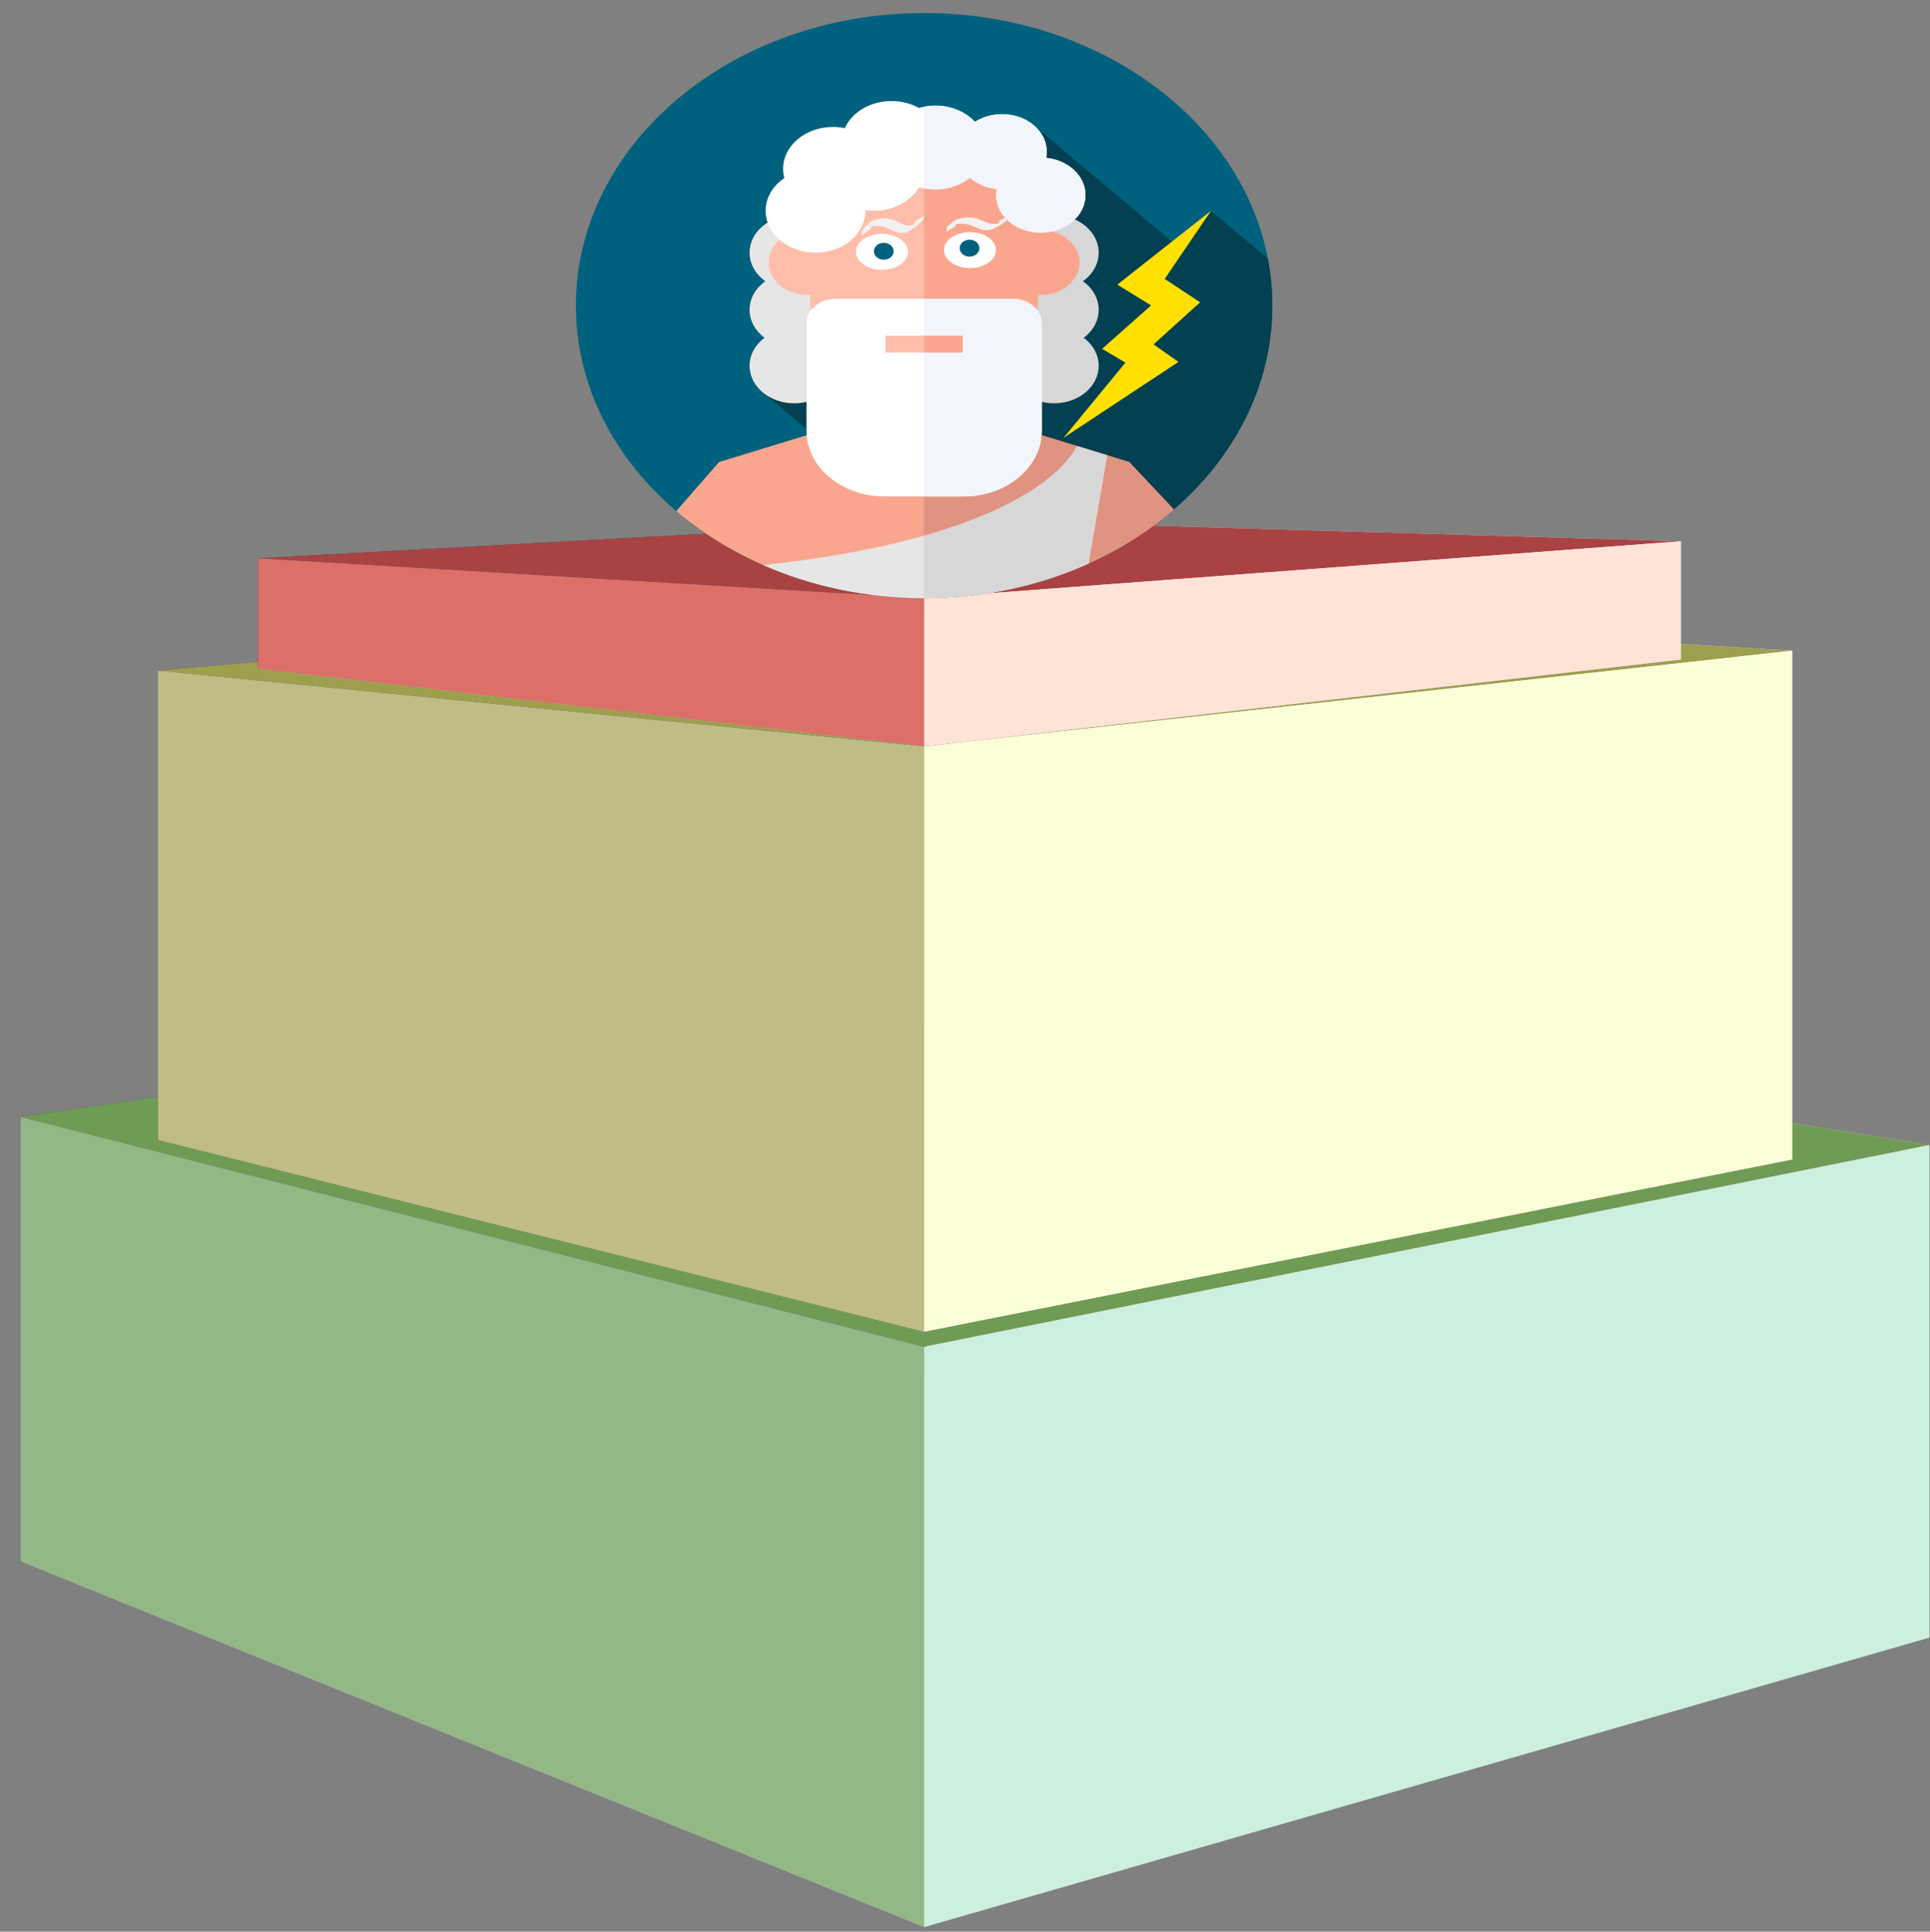 <?xml version="1.0" encoding="UTF-8" standalone="no"?>
<!-- Created with Inkscape (http://www.inkscape.org/) -->

<svg
   xmlns:osb="http://www.openswatchbook.org/uri/2009/osb"
   xmlns:dc="http://purl.org/dc/elements/1.1/"
   xmlns:cc="http://creativecommons.org/ns#"
   xmlns:rdf="http://www.w3.org/1999/02/22-rdf-syntax-ns#"
   xmlns:svg="http://www.w3.org/2000/svg"
   xmlns="http://www.w3.org/2000/svg"
   xmlns:sodipodi="http://sodipodi.sourceforge.net/DTD/sodipodi-0.dtd"
   xmlns:inkscape="http://www.inkscape.org/namespaces/inkscape"
   width="680"
   height="680.701"
   viewBox="0 0 179.917 180.102"
   version="1.1"
   id="svg5304"
   inkscape:version="0.92.4 (5da689c313, 2019-01-14)"
   sodipodi:docname="lvl_3_JU.svg"
   inkscape:export-filename="/media/goofy/1ffc4969-9bf9-4884-8765-70536da6acb2/Faks/III_godina/Vestacka Inteligencija/Santorini project/Santorini_front-end/public/images/lvl_3_JU.png"
   inkscape:export-xdpi="96"
   inkscape:export-ydpi="96">
  <rect x="0" y="0" width="179.917" height="180.102" fill="#808080" stroke="none"/>
  <defs
     id="defs5298">
    <inkscape:perspective
       sodipodi:type="inkscape:persp3d"
       inkscape:vp_x="1593.8177 : 26.705039 : 1"
       inkscape:vp_y="0 : 7601.311 : 0"
       inkscape:vp_z="-410.03453 : 153.76979 : 1"
       inkscape:persp3d-origin="404.71868 : -58.521431 : 1"
       id="perspective6615" />
    <linearGradient
       id="linearGradient6431"
       osb:paint="solid">
      <stop
         style="stop-color:#b90a53;stop-opacity:1;"
         offset="0"
         id="stop6429" />
    </linearGradient>
    <inkscape:perspective
       sodipodi:type="inkscape:persp3d"
       inkscape:vp_x="-273.66506 : 146.10755 : 1"
       inkscape:vp_y="0 : 2345.9862 : 0"
       inkscape:vp_z="705.37423 : 178.79079 : 1"
       inkscape:persp3d-origin="230.76881 : 28.347063 : 1"
       id="perspective5306" />
    <inkscape:perspective
       sodipodi:type="inkscape:persp3d"
       inkscape:vp_x="-68.082234 : 172.69745 : 1"
       inkscape:vp_y="0 : 1434.2155 : 0"
       inkscape:vp_z="354.20069 : 172.69745 : 1"
       inkscape:persp3d-origin="143.05922 : 101.70379 : 1"
       id="perspective5306-6" />
    <inkscape:perspective
       sodipodi:type="inkscape:persp3d"
       inkscape:vp_x="-11.278798 : 138.15047 : 1"
       inkscape:vp_y="0 : 787.83058 : 0"
       inkscape:vp_z="277.42144 : 149.12616 : 1"
       inkscape:persp3d-origin="137.46924 : 98.604073 : 1"
       id="perspective5306-1" />
    <inkscape:perspective
       sodipodi:type="inkscape:persp3d"
       inkscape:vp_x="-46.380289 : 119.11059 : 1"
       inkscape:vp_y="0 : 705.04394 : 0"
       inkscape:vp_z="294.34219 : 129.17758 : 1"
       inkscape:persp3d-origin="149.20529 : 110.38205 : 1"
       id="perspective5306-0" />
  </defs>
  <sodipodi:namedview
     id="base"
     pagecolor="#ffffff"
     bordercolor="#666666"
     borderopacity="1.0"
     inkscape:pageopacity="0.0"
     inkscape:pageshadow="2"
     inkscape:zoom="1.0729879"
     inkscape:cx="355.01593"
     inkscape:cy="448.77074"
     inkscape:document-units="mm"
     inkscape:current-layer="layer1"
     showgrid="false"
     inkscape:window-width="1920"
     inkscape:window-height="1000"
     inkscape:window-x="0"
     inkscape:window-y="27"
     inkscape:window-maximized="1"
     units="px" />
  <g
     inkscape:label="Layer 1"
     inkscape:groupmode="layer"
     id="layer1"
     transform="translate(0,-116.898)">
    <g
       sodipodi:type="inkscape:box3d"
       id="g6503"
       style="opacity:0.868;fill:#8787be;fill-opacity:1"
       inkscape:perspectiveID="#perspective5306"
       inkscape:corner0="0.83045816 : -0.0045277069 : 0 : 1"
       inkscape:corner7="0.40193245 : -0.036858797 : 0.25 : 1">
      <path
         sodipodi:type="inkscape:box3dside"
         id="path6505"
         style="fill:#353564;fill-rule:evenodd;stroke:none;stroke-width:1.424;stroke-linejoin:round"
         inkscape:box3dsidetype="6"
         d="m 1.913,221.029 v 41.437 L 86.445,245.131 v -36.457 z"
         points="1.913,262.466 86.445,245.131 86.445,208.674 1.913,221.029 " />
      <path
         sodipodi:type="inkscape:box3dside"
         id="path6513"
         style="fill:#afafde;fill-rule:evenodd;stroke:none;stroke-width:1.424;stroke-linejoin:round"
         inkscape:box3dsidetype="13"
         d="M 1.913,262.466 86.148,296.57 179.861,269.578 86.445,245.131 Z"
         points="86.148,296.57 179.861,269.578 86.445,245.131 1.913,262.466 " />
      <path
         sodipodi:type="inkscape:box3dside"
         id="path6515"
         style="fill:#e9e9ff;fill-rule:evenodd;stroke:none;stroke-width:1.424;stroke-linejoin:round"
         inkscape:box3dsidetype="11"
         d="m 86.445,208.674 93.416,14.989 v 45.915 L 86.445,245.131 Z"
         points="179.861,223.663 179.861,269.578 86.445,245.131 86.445,208.674 " />
      <path
         sodipodi:type="inkscape:box3dside"
         id="path6507"
         style="fill:#6d9f4d;fill-opacity:1;fill-rule:evenodd;stroke:none;stroke-width:1.424;stroke-linejoin:round"
         inkscape:box3dsidetype="5"
         d="M 1.913,221.029 86.148,242.468 179.861,223.663 86.445,208.674 Z"
         points="86.148,242.468 179.861,223.663 86.445,208.674 1.913,221.029 " />
      <path
         sodipodi:type="inkscape:box3dside"
         id="path6511"
         style="fill:#d7ffec;fill-opacity:1;fill-rule:evenodd;stroke:none;stroke-width:1.424;stroke-linejoin:round"
         inkscape:box3dsidetype="14"
         d="m 86.148,242.468 v 54.103 l 93.712,-26.993 v -45.915 z"
         points="86.148,296.57 179.861,269.578 179.861,223.663 86.148,242.468 " />
      <path
         sodipodi:type="inkscape:box3dside"
         id="path6509"
         style="fill:#97bf86;fill-opacity:1;fill-rule:evenodd;stroke:none;stroke-width:1.424;stroke-linejoin:round"
         inkscape:box3dsidetype="3"
         d="m 1.913,221.029 84.235,21.439 v 54.103 L 1.913,262.466 Z"
         points="86.148,242.468 86.148,296.57 1.913,262.466 1.913,221.029 " />
    </g>
    <g
       sodipodi:type="inkscape:box3d"
       id="g6587"
       style="opacity:0.868;fill:#8787be;fill-opacity:1"
       inkscape:perspectiveID="#perspective5306"
       inkscape:corner0="0.40077736 : 0.015695626 : 0 : 1"
       inkscape:corner7="0.40077736 : 0.015695626 : 0.25 : 1">
      <path
         sodipodi:type="inkscape:box3dside"
         id="path6589"
         style="fill:#353564;fill-rule:evenodd;stroke:none;stroke-width:1.424;stroke-linejoin:round"
         inkscape:box3dsidetype="6"
         d="m 86.445,208.674 v 0 l 93.733,-13.7 v 0 z"
         points="86.445,208.674 180.178,194.973 180.178,194.973 86.445,208.674 " />
      <path
         sodipodi:type="inkscape:box3dside"
         id="path6597"
         style="fill:#afafde;fill-rule:evenodd;stroke:none;stroke-width:1.424;stroke-linejoin:round"
         inkscape:box3dsidetype="13"
         d="m 86.445,208.674 v 0 l 93.733,-13.7 v 0 z"
         points="86.445,208.674 180.178,194.973 180.178,194.973 86.445,208.674 " />
      <path
         sodipodi:type="inkscape:box3dside"
         id="path6599"
         style="fill:#e9e9ff;fill-rule:evenodd;stroke:none;stroke-width:1.424;stroke-linejoin:round"
         inkscape:box3dsidetype="11"
         d="m 180.178,194.973 v 0 0 z"
         points="180.178,194.973 180.178,194.973 " />
      <path
         sodipodi:type="inkscape:box3dside"
         id="path6591"
         style="fill:#4d4d9f;fill-rule:evenodd;stroke:none;stroke-width:1.424;stroke-linejoin:round"
         inkscape:box3dsidetype="5"
         d="m 86.445,208.674 v 0 l 93.733,-13.7 v 0 z"
         points="86.445,208.674 180.178,194.973 180.178,194.973 86.445,208.674 " />
      <path
         sodipodi:type="inkscape:box3dside"
         id="path6595"
         style="fill:#d7d7ff;fill-rule:evenodd;stroke:none;stroke-width:1.424;stroke-linejoin:round"
         inkscape:box3dsidetype="14"
         d="m 86.445,208.674 v 0 l 93.733,-13.7 v 0 z"
         points="86.445,208.674 180.178,194.973 180.178,194.973 86.445,208.674 " />
      <path
         sodipodi:type="inkscape:box3dside"
         id="path6593"
         style="fill:#8686bf;fill-rule:evenodd;stroke:none;stroke-width:1.424;stroke-linejoin:round"
         inkscape:box3dsidetype="3"
         d="m 86.445,208.674 v 0 0 z"
         points="86.445,208.674 86.445,208.674 " />
    </g>
    <path
       inkscape:connector-curvature="0"
       id="path6715"
       style="fill:#353564;fill-opacity:1;fill-rule:evenodd;stroke:none;stroke-width:1.424;stroke-linejoin:round"
       d="m 14.716,179.42 v 43.74 l 74.261,-11.285 v -39.037 z" />
    <path
       inkscape:connector-curvature="0"
       id="path6717"
       style="fill:#afafde;fill-opacity:1;fill-rule:evenodd;stroke:none;stroke-width:1.424;stroke-linejoin:round"
       d="M 14.716,223.16 86.148,241.06 167.066,225.007 88.978,211.875 Z" />
    <path
       inkscape:connector-curvature="0"
       id="path6719"
       style="fill:#e9e9ff;fill-opacity:1;fill-rule:evenodd;stroke:none;stroke-width:1.424;stroke-linejoin:round"
       d="m 88.978,172.839 78.088,4.726 v 47.443 L 88.978,211.875 Z" />
    <path
       inkscape:connector-curvature="0"
       id="path6721"
       style="fill:#9d9f4d;fill-opacity:1;stroke-width:1.424"
       d="m 14.716,179.42 71.432,7.066 80.918,-8.922 -78.088,-4.726 z" />
    <path
       inkscape:connector-curvature="0"
       id="path6723"
       style="fill:#faffd7;fill-opacity:1;stroke-width:1.424"
       d="M 86.148,186.486 V 241.06 L 167.066,225.007 V 177.564 Z" />
    <path
       inkscape:connector-curvature="0"
       id="path6725"
       style="fill:#bfbc86;fill-opacity:1;stroke-width:1.424"
       d="m 14.716,179.42 71.432,7.066 v 54.574 l -71.432,-17.901 z" />
    <path
       inkscape:connector-curvature="0"
       id="path7015"
       style="fill:#353564;fill-opacity:1;fill-rule:evenodd;stroke:none;stroke-width:2.3;stroke-linejoin:round"
       d="m 24.058,168.951 v 10.283 l 65.194,-5.203 v -8.654 z" />
    <path
       inkscape:connector-curvature="0"
       id="path7017"
       style="fill:#afafde;fill-opacity:1;fill-rule:evenodd;stroke:none;stroke-width:2.3;stroke-linejoin:round"
       d="m 24.058,179.234 62.09,7.252 70.544,-8.094 -67.44,-4.361 z" />
    <path
       inkscape:connector-curvature="0"
       id="path7019"
       style="fill:#e9e9ff;fill-opacity:1;fill-rule:evenodd;stroke:none;stroke-width:2.3;stroke-linejoin:round"
       d="m 89.253,165.377 67.44,1.987 v 11.028 l -67.44,-4.361 z" />
    <path
       inkscape:connector-curvature="0"
       id="path7021"
       style="fill:#a94343;fill-opacity:1;fill-rule:evenodd;stroke:none;stroke-width:2.3;stroke-linejoin:round"
       d="m 24.058,168.951 62.09,3.718 70.544,-5.305 -67.44,-1.987 z" />
    <path
       inkscape:connector-curvature="0"
       id="path7023"
       style="fill:#ffe3d7;fill-opacity:1;fill-rule:evenodd;stroke:none;stroke-width:2.3;stroke-linejoin:round"
       d="m 86.148,172.669 v 13.817 l 70.544,-8.094 v -11.028 z" />
    <path
       inkscape:connector-curvature="0"
       id="path7025"
       style="fill:#dc7069;fill-opacity:1;fill-rule:evenodd;stroke:none;stroke-width:2.3;stroke-linejoin:round"
       d="m 24.058,168.951 62.09,3.718 v 13.817 l -62.09,-7.252 z" />
    <path
       inkscape:connector-curvature="0"
       style="fill:#00617e;fill-opacity:1;stroke-width:0.116"
       d="m 118.609,145.391 c 0,15.065 -14.533,27.278 -32.461,27.278 -17.928,0 -32.461,-12.213 -32.461,-27.278 0,-15.065 14.533,-27.278 32.461,-27.278 17.928,0 32.461,12.213 32.461,27.278 z m 0,0"
       id="path2" />
    <path
       inkscape:connector-curvature="0"
       style="fill:#034051;stroke-width:0.116"
       d="m 118.609,145.391 c 0,-1.498 -0.146,-2.966 -0.422,-4.398 l -5.291,-4.446 -2.597,3.749 -14.196,-11.929 -24.937,25.166 22.007,18.493 c 2.226,-0.413 4.368,-1.016 6.397,-1.792 l 0.367,-0.308 0.133,0.112 c 10.961,-4.38 18.54,-13.769 18.54,-24.647 z m 0,0"
       id="path4" />
    <path
       inkscape:connector-curvature="0"
       style="fill:#ffe000;stroke-width:0.116"
       d="m 112.896,136.547 -8.736,6.889 3.145,1.938 -4.567,4.048 2.178,1.286 -5.77,7.012 10.714,-7.079 -2.322,-1.635 4.341,-3.925 -3.304,-2.177 z m 0,0"
       id="path6" />
    <path
       inkscape:connector-curvature="0"
       style="fill:#d7d7d7;stroke-width:0.116"
       d="m 102.421,145.782 c 0,-1.067 -0.569,-2.022 -1.466,-2.664 0.896,-0.642 1.466,-1.597 1.466,-2.664 0,-1.932 -1.864,-3.498 -4.163,-3.498 -2.299,0 -4.163,1.566 -4.163,3.498 0,1.067 0.569,2.022 1.466,2.664 -0.897,0.641 -1.466,1.597 -1.466,2.664 0,1.038 0.538,1.97 1.392,2.611 -0.854,0.641 -1.392,1.573 -1.392,2.611 0,1.932 1.864,3.498 4.163,3.498 2.299,0 4.163,-1.566 4.163,-3.498 0,-1.038 -0.538,-1.97 -1.392,-2.611 0.854,-0.641 1.392,-1.573 1.392,-2.611 z m 0,0"
       id="path8" />
    <path
       inkscape:connector-curvature="0"
       style="fill:#e6e6e6;stroke-width:0.116"
       d="m 78.202,145.782 c 0,-1.067 -0.569,-2.022 -1.466,-2.664 0.897,-0.642 1.466,-1.597 1.466,-2.664 0,-1.932 -1.864,-3.498 -4.163,-3.498 -2.299,0 -4.163,1.566 -4.163,3.498 0,1.067 0.569,2.022 1.466,2.664 -0.897,0.641 -1.466,1.597 -1.466,2.664 0,1.038 0.538,1.97 1.392,2.611 -0.854,0.641 -1.392,1.573 -1.392,2.611 0,1.932 1.864,3.498 4.163,3.498 2.299,0 4.163,-1.566 4.163,-3.498 0,-1.038 -0.538,-1.97 -1.392,-2.611 0.854,-0.641 1.392,-1.573 1.392,-2.611 z m 0,0"
       id="path10" />
    <path
       inkscape:connector-curvature="0"
       style="fill:#faa68e;stroke-width:0.116"
       d="m 109.426,164.4 -4.164,-4.424 -12.925,-3.955 c -1.192,-0.365 -1.985,-1.317 -1.985,-2.384 v -2.353 h -8.406 v 2.353 c 0,1.066 -0.793,2.019 -1.985,2.384 l -12.925,3.955 -3.992,4.572 c 5.886,5.013 14.063,8.121 23.106,8.121 9.131,0 17.38,-3.17 23.278,-8.269 z m 0,0"
       id="path12" />
    <path
       inkscape:connector-curvature="0"
       style="fill:#e09380;stroke-width:0.116"
       d="m 105.262,159.976 -12.925,-3.955 c -1.192,-0.365 -1.985,-1.317 -1.985,-2.384 v -2.353 h -4.228 v 21.385 c 0.009,0 0.016,2.9e-4 0.024,2.9e-4 9.131,0 17.38,-3.17 23.278,-8.269 z m 0,0"
       id="path14" />
    <path
       inkscape:connector-curvature="0"
       style="fill:#ffbeaa;stroke-width:0.116"
       d="m 78.878,141.367 c 0,1.676 -1.616,3.034 -3.61,3.034 -1.994,0 -3.61,-1.358 -3.61,-3.034 0,-1.675 1.616,-3.033 3.61,-3.033 1.994,0 3.61,1.358 3.61,3.033 z m 0,0"
       id="path16" />
    <path
       inkscape:connector-curvature="0"
       style="fill:#faa68e;stroke-width:0.116"
       d="m 100.638,141.367 c 0,1.676 -1.616,3.034 -3.61,3.034 -1.994,0 -3.61,-1.358 -3.61,-3.034 0,-1.675 1.616,-3.033 3.61,-3.033 1.994,0 3.61,1.358 3.61,3.033 z m 0,0"
       id="path18" />
    <path
       inkscape:connector-curvature="0"
       style="fill:#ffbeaa;stroke-width:0.116"
       d="m 90.955,152.726 -2.411,1.041 c -1.504,0.649 -3.288,0.649 -4.792,0 l -2.411,-1.041 c -3.573,-1.543 -5.819,-4.634 -5.819,-8.009 v -7.897 c 0,-4.931 4.757,-8.929 10.626,-8.929 5.868,0 10.625,3.998 10.625,8.929 v 7.897 c 0,3.375 -2.246,6.467 -5.819,8.009 z m 0,0"
       id="path20" />
    <path
       inkscape:connector-curvature="0"
       style="fill:#faa68e;stroke-width:0.116"
       d="m 86.148,127.891 c -0.008,0 -0.016,4e-4 -0.024,4e-4 v 26.361 c 0.83,0.004 1.661,-0.158 2.42,-0.486 l 2.411,-1.041 c 3.573,-1.543 5.819,-4.634 5.819,-8.009 v -7.897 c 0,-4.931 -4.757,-8.929 -10.626,-8.929 z m 0,0"
       id="path22" />
    <path
       inkscape:connector-curvature="0"
       style="fill:#ffffff;stroke-width:0.116"
       d="m 89.826,163.186 h -7.355 c -4.026,0 -7.291,-2.743 -7.291,-6.126 v -10.007 c 0,-1.27 1.225,-2.3 2.738,-2.3 h 16.461 c 1.512,0 2.738,1.03 2.738,2.3 v 10.007 c 0,3.384 -3.264,6.126 -7.291,6.126 z m 0,0"
       id="path24" />
    <path
       inkscape:connector-curvature="0"
       style="fill:#f2f6fc;stroke-width:0.116"
       d="m 94.379,144.752 h -8.255 v 18.434 h 3.702 c 4.026,0 7.291,-2.743 7.291,-6.126 v -10.007 c 0,-1.27 -1.226,-2.3 -2.738,-2.3 z m 0,0"
       id="path26" />
    <path
       inkscape:connector-curvature="0"
       style="fill:#ffbeaa;stroke-width:0.116"
       d="m 82.556,148.197 h 7.186 v 1.563 H 82.556 Z m 0,0"
       id="path28" />
    <path
       inkscape:connector-curvature="0"
       style="fill:#faa68e;stroke-width:0.116"
       d="m 86.124,148.197 h 3.617 v 1.563 h -3.617 z m 0,0"
       id="path30" />
    <path
       inkscape:connector-curvature="0"
       style="fill:#ffffff;stroke-width:0.116"
       d="m 97.524,131.616 c 0.037,-0.188 0.057,-0.38 0.057,-0.576 0,-1.932 -1.864,-3.499 -4.163,-3.499 -0.953,0 -1.832,0.27 -2.534,0.723 -0.85,-0.924 -2.182,-1.52 -3.68,-1.52 -0.539,0 -1.057,0.078 -1.539,0.22 -0.735,-0.408 -1.614,-0.646 -2.561,-0.646 -1.989,0 -3.686,1.05 -4.35,2.527 -0.354,-0.072 -0.723,-0.112 -1.103,-0.112 -2.568,0 -4.65,1.749 -4.65,3.907 0,0.295 0.041,0.583 0.114,0.859 -1.061,0.716 -1.742,1.815 -1.742,3.048 0,2.158 2.081,3.907 4.65,3.907 2.568,0 4.65,-1.749 4.65,-3.907 0,-0.021 -0.002,-0.042 -0.002,-0.063 0.268,0.041 0.544,0.063 0.826,0.063 1.841,0 3.432,-0.899 4.185,-2.204 0.477,0.139 0.988,0.215 1.521,0.215 1.249,0 2.383,-0.415 3.218,-1.089 0.649,0.565 1.522,0.946 2.499,1.043 -0.037,0.188 -0.057,0.38 -0.057,0.576 0,1.932 1.864,3.499 4.164,3.499 2.299,0 4.163,-1.567 4.163,-3.499 0,-1.791 -1.602,-3.267 -3.667,-3.473 z m 0,0"
       id="path32" />
    <path
       inkscape:connector-curvature="0"
       style="fill:#f2f6fc;stroke-width:0.116"
       d="m 97.524,131.616 c 0.037,-0.188 0.057,-0.38 0.057,-0.576 0,-1.932 -1.864,-3.499 -4.163,-3.499 -0.953,0 -1.832,0.27 -2.534,0.723 -0.85,-0.924 -2.182,-1.52 -3.68,-1.52 -0.372,0 -0.734,0.038 -1.081,0.108 v 7.598 c 0.347,0.07 0.708,0.108 1.081,0.108 1.25,0 2.383,-0.415 3.219,-1.089 0.649,0.565 1.522,0.946 2.499,1.043 -0.037,0.188 -0.057,0.38 -0.057,0.576 0,1.932 1.864,3.499 4.163,3.499 2.299,0 4.164,-1.567 4.164,-3.499 0,-1.791 -1.602,-3.267 -3.667,-3.473 z m 0,0"
       id="path34" />
    <path
       inkscape:connector-curvature="0"
       style="fill:#e6e6e6;stroke-width:0.116"
       d="m 86.148,172.669 c 5.543,0 10.759,-1.17 15.323,-3.228 l 1.734,-10.095 -2.799,-0.857 c -1.008,1.964 -6.071,8.556 -29.24,11.104 4.483,1.964 9.578,3.075 14.983,3.075 z m 0,0"
       id="path36" />
    <path
       inkscape:connector-curvature="0"
       style="fill:#d7d7d7;stroke-width:0.116"
       d="m 100.406,158.49 c -0.739,1.439 -3.656,5.364 -14.282,8.362 v 5.818 h 0.024 c 5.543,0 10.759,-1.17 15.323,-3.228 l 1.734,-10.095 z m 0,0"
       id="path38" />
    <ellipse
       style="fill:#ffffff;stroke-width:0.207"
       id="path252"
       cx="82.221"
       cy="140.38"
       rx="2.424"
       ry="1.676" />
    <ellipse
       style="fill:#00617e;fill-opacity:1;stroke-width:0.295"
       id="path1069"
       cx="82.386"
       cy="140.324"
       rx="0.92"
       ry="0.788" />
    <ellipse
       style="fill:#ffffff;stroke-width:0.207"
       id="path252-2"
       cx="90.424"
       cy="140.214"
       rx="2.424"
       ry="1.676" />
    <ellipse
       style="fill:#00617e;fill-opacity:1;stroke-width:0.295"
       id="path1069-2"
       cx="90.383"
       cy="140.034"
       rx="0.92"
       ry="0.788" />
    <path
       style="fill:#f2f2f2;fill-opacity:1;stroke-width:0.207"
       id="path1142"
       d="m 80.324,138.85 c -0.017,-0.164 0.012,-0.326 0.064,-0.484 0.044,-0.096 0.118,-0.182 0.194,-0.263 0.519,-0.491 0.628,-0.628 1.179,-0.752 0.146,-0.026 0.289,-0.073 0.439,-0.079 0.132,-0.004 0.259,-0.014 0.391,-0.008 0.134,5.9e-4 0.269,0.02 0.394,0.063 0.112,0.022 0.217,0.06 0.324,0.094 0.099,0.039 0.189,0.09 0.287,0.13 0.053,0.043 0.128,0.046 0.19,0.075 0.033,0.015 0.063,0.035 0.096,0.05 0.081,0.059 0.178,0.091 0.274,0.129 0.103,0.025 0.188,0.081 0.293,0.101 0.113,0.02 0.22,0.03 0.335,0.021 0.133,-0.022 0.278,-0.03 0.399,-0.084 0.018,-0.008 0.039,-0.014 0.055,-0.025 0.03,-0.019 0.051,-0.046 0.081,-0.065 0.05,-0.032 0.105,-0.052 0.162,-0.073 0.359,-0.203 0.831,-0.62 -0.531,0.458 0.088,-0.057 0.118,-0.143 0.178,-0.215 0.076,-0.076 0.108,-0.155 0.13,-0.251 0.016,-0.073 0.006,-0.037 0.031,-0.108 0,0 0.894,-0.561 0.894,-0.561 v 0 c -0.043,0.054 -0.026,0.025 -0.051,0.088 -0.012,0.096 -0.013,0.206 -0.1,0.279 -0.073,0.111 0.023,-0.027 -0.061,0.07 -0.044,0.051 -0.033,0.122 -0.104,0.16 -0.334,0.267 -0.655,0.612 -1.084,0.803 -0.103,0.052 -0.189,0.126 -0.308,0.156 -0.139,0.032 -0.282,0.057 -0.427,0.065 -0.125,9.9e-4 -0.246,-0.016 -0.367,-0.042 -0.103,-0.032 -0.199,-0.078 -0.303,-0.109 -0.101,-0.036 -0.194,-0.081 -0.282,-0.135 -0.092,-0.045 -0.192,-0.074 -0.282,-0.122 -0.092,-0.042 -0.182,-0.087 -0.278,-0.123 -0.105,-0.036 -0.214,-0.063 -0.322,-0.093 -0.119,-0.031 -0.243,-0.043 -0.368,-0.043 -0.126,-0.003 -0.251,0.011 -0.377,0.016 -0.143,0.022 -0.283,0.057 -0.423,0.088 -0.454,0.117 -0.87,0.509 0.455,-0.493 -0.099,0.061 -0.152,0.152 -0.228,0.231 -0.075,0.14 -0.101,0.298 -0.096,0.45 0,0 -0.854,0.599 -0.854,0.599 z"
       inkscape:connector-curvature="0"
       inkscape:transform-center-x="0.15147546"
       inkscape:transform-center-y="-0.00027956156" />
    <path
       style="fill:#f2f2f2;fill-opacity:1;stroke-width:0.191"
       id="path1142-6"
       d="m 88.23,138.501 c -0.018,-0.141 0.01,-0.28 0.061,-0.414 0.044,-0.082 0.117,-0.155 0.193,-0.223 0.516,-0.414 0.624,-0.53 1.175,-0.628 0.146,-0.02 0.288,-0.059 0.438,-0.061 0.132,-0.002 0.259,-0.009 0.391,-9.9e-4 0.134,0.002 0.27,0.021 0.394,0.059 0.113,0.02 0.217,0.055 0.325,0.085 0.099,0.035 0.19,0.08 0.288,0.116 0.053,0.038 0.128,0.041 0.19,0.067 0.033,0.014 0.064,0.031 0.097,0.044 0.082,0.052 0.179,0.081 0.275,0.114 0.103,0.022 0.189,0.072 0.293,0.091 0.113,0.019 0.22,0.029 0.336,0.023 0.133,-0.017 0.277,-0.022 0.398,-0.066 0.018,-0.007 0.039,-0.011 0.055,-0.02 0.03,-0.016 0.051,-0.039 0.081,-0.054 0.049,-0.027 0.105,-0.043 0.162,-0.06 0.358,-0.169 0.828,-0.52 -0.528,0.385 0.088,-0.047 0.117,-0.121 0.177,-0.182 0.076,-0.064 0.107,-0.132 0.128,-0.213 0.015,-0.063 0.006,-0.032 0.03,-0.092 0,0 0.89,-0.468 0.89,-0.468 v 0 c -0.043,0.046 -0.026,0.021 -0.051,0.075 -0.011,0.082 -0.012,0.177 -0.098,0.238 -0.072,0.094 0.023,-0.023 -0.061,0.059 -0.043,0.043 -0.033,0.104 -0.103,0.135 -0.332,0.224 -0.652,0.515 -1.079,0.673 -0.103,0.043 -0.188,0.105 -0.307,0.129 -0.139,0.025 -0.282,0.045 -0.426,0.05 -0.125,-4.6e-4 -0.246,-0.017 -0.367,-0.041 -0.104,-0.029 -0.199,-0.07 -0.303,-0.098 -0.101,-0.032 -0.195,-0.072 -0.283,-0.12 -0.092,-0.04 -0.192,-0.067 -0.283,-0.109 -0.092,-0.038 -0.182,-0.078 -0.279,-0.11 -0.106,-0.032 -0.214,-0.058 -0.322,-0.084 -0.119,-0.029 -0.243,-0.041 -0.368,-0.043 -0.126,-0.005 -0.251,0.006 -0.377,0.009 -0.143,0.017 -0.283,0.045 -0.423,0.07 -0.453,0.094 -0.867,0.424 0.452,-0.416 -0.099,0.051 -0.151,0.129 -0.227,0.195 -0.074,0.119 -0.099,0.254 -0.093,0.385 0,0 -0.85,0.502 -0.85,0.502 z"
       inkscape:connector-curvature="0" />
  </g>
</svg>

